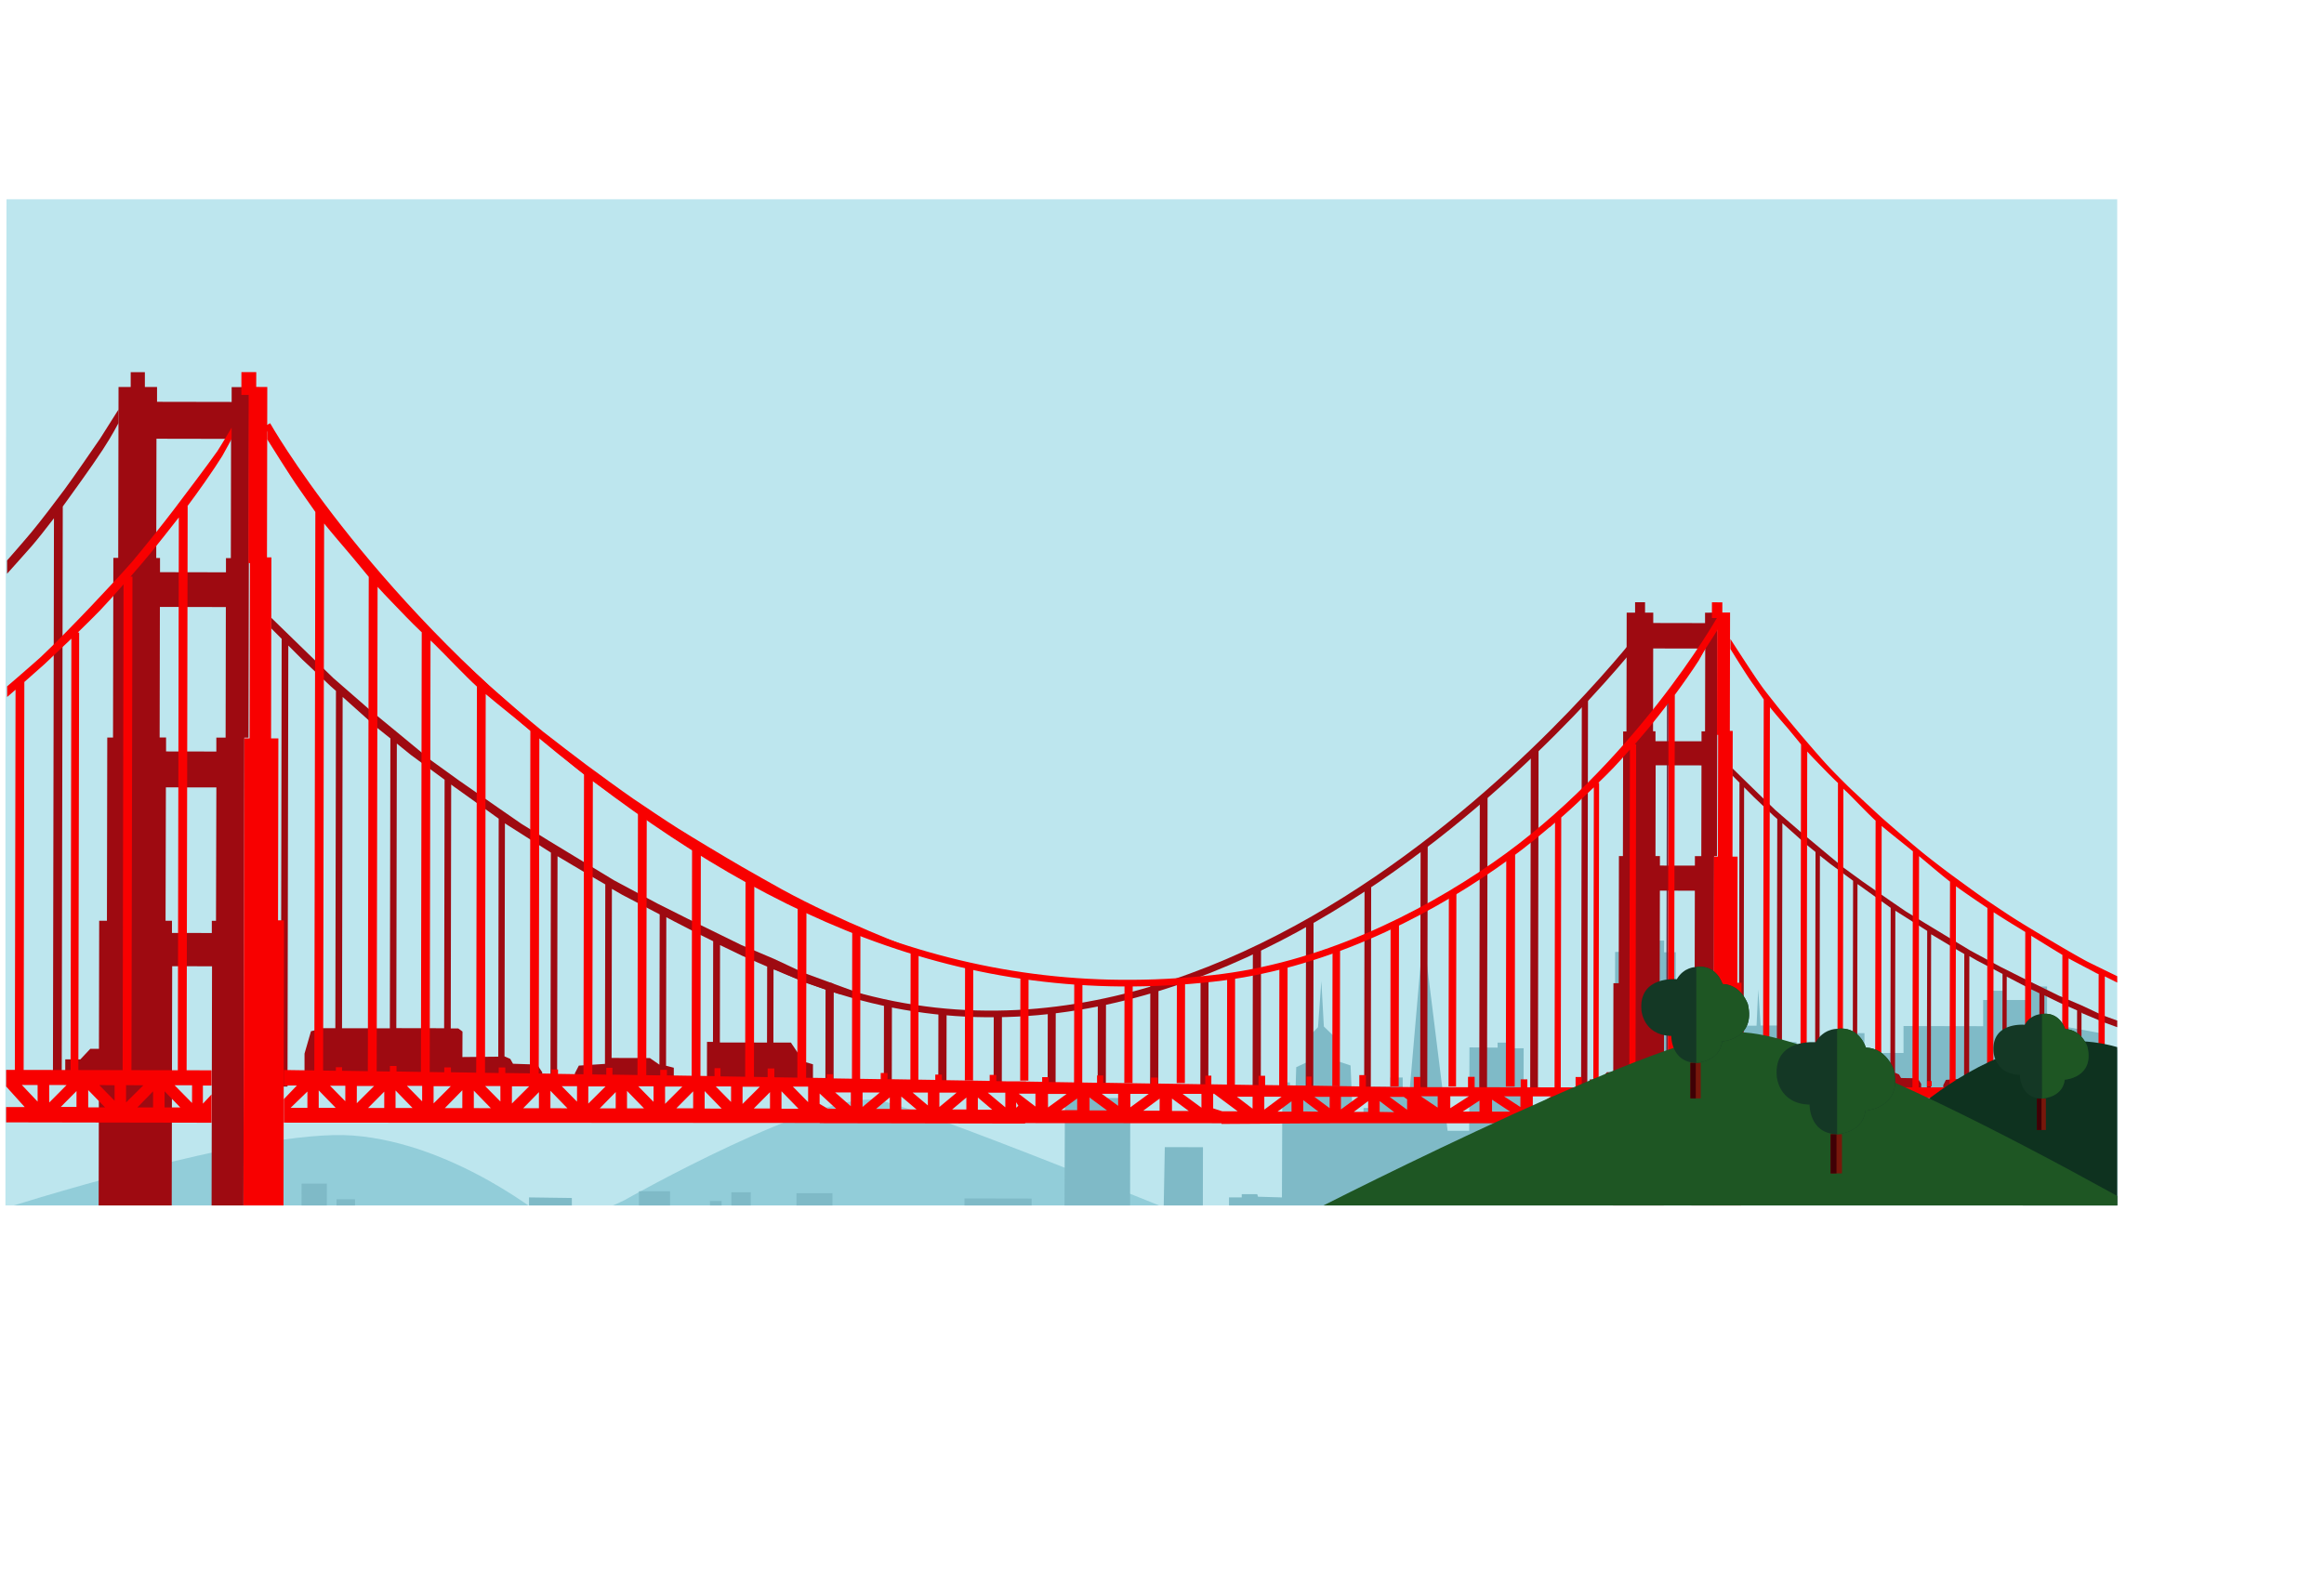 <svg xmlns="http://www.w3.org/2000/svg" xmlns:xlink="http://www.w3.org/1999/xlink" viewBox="0 0 1849.18 1266.74"><defs><style>.a,.g,.j{fill:none;}.b{clip-path:url(#a);}.c{fill:#bde6ee;}.d{fill:#00758f;opacity:0.23;}.e{fill:#7fbac7;}.f{fill:#9e0a11;}.g{stroke:#9e0a11;stroke-width:5.28px;}.g,.j{stroke-miterlimit:10;}.h{fill:#f80000;}.i{fill:#6c2c45;}.j{stroke:#f80000;stroke-width:5.28px;}.k{fill:#0e321f;}.l{fill:#1e5623;}.m{fill:#77180b;}.n{fill:#3f0005;}.o{fill:#143825;}</style><clipPath id="a"><rect class="a" x="4.31" y="158.59" width="1680.33" height="800.8"/></clipPath></defs><title>team-bg</title><g class="b"><rect class="c" x="4.54" y="1.55" width="1685.35" height="1009.28" transform="translate(0.94 -1.56) rotate(0.11)"/><path class="d" d="M0,962.84s202.21-65.15,281-59.06c82,6.34,155.4,67.6,155.4,67.6s27.86.06,60.39-16.13c0,0,158-89.47,203.64-79.32s310.83,119.73,310.83,119.73l0,19.34L.68,1013.14Z"/><path class="e" d="M1020.06,861.35h0m112.38-118.2-10.61,122.34h-5.71v-7.9l-9.86,0,0,7.33-13.5,0,0,16.91h-7.79l-.13,4.22h-8.63l-1.57-38.06-11.93-4,0-18-9.33-9-2-36.09-2.67,36.65-8.32,8.44,0,19.17-9,4.19-.69,22.18-3.89.1-.5-10.15h-6.22c.31.35.21,38.63-.07,91.53l-19.07-.56-.56-2-12.36,0V953l-10.12,0-.06,35-20.8,0,.13-74.95-30.36-.06-1.25,68.41-26.42,0,.2-107.47-52-.16-.63,167.07-26-.15.16-86.78-53.46-.1-.16,86.59-20-.11.09-50.87-31.18-.06L716,1040l-13.37-.07.09-48.47-40.43-.08.08-41.73-28.63,0,0,16.25-17,0,0,10.06-11.6,0,0-13.92-7.74,0,0-13.15-15.48,0,0,25.53h-7.74l0-18.57-9.28,0,0,19.34-17.8,0,0-13.93-13.93,0,0-13.16-24.76,0,0,13.15-26.3-.05v4.65l-10.84,0v9.28l-16.25,0,0-21.66L420.94,953l0,20.12-53.39-.1,0,8.52-20.12,0,0-16.25-16.24,0,0,16.25-22.44,0,0-16.25-12.38,0,0,16.25-13.93,0,.05-27.09-14.7,0-.05,27.08H260l.07-39.47-20.11,0-.06,31.72-17.8,0,0-9.29-68.87-.12,0,9.28-10.05,0v6.19l-81.25-.15,0-15.47-21.67,0,0,15.47-17,0,0-15.47-12.38,0,0,14.71-8.51,0L2,1152.93l461.48.86-2.55,66.63,557.34-15.83c-.29,37.34-.5,62.15-.5,62.15l670.83-6.66-2.27-87,.62-337.6-14.54,0,0-13-43.61-8,.06-29.32-15.06,0,0,10.71-17.66,0v-7.33l-11.94,0v7.33h-6.23l0,20.86-63.36-.12,0,21.43-23.89,0,0,23.12h-7.26l.07-38.91-22.85,0-31.19,14V829.4l-14.54,0-.24-13.22-13.8,0L1399,787.54l-1.33,28.83-11.43,0,0,15.23h-4.16l0,19.74-6.75,0,0-13.53-21.82,0,0,16.35-20.25,0,.18-96.31-9.32.07.06-9.33-30.12-.05-.15,8.91-8.77.21-.23,125.74-25.62,0,.18-5.64-28-.05,0,16.92-19.22,0,.11-60.33-9.35,0v-4.51l-11.42,0,.06,4-22.4-.18L1169,900l-17.14,0-19.45-156.79"/><path class="f" d="M656.89,784c0-1.24,2.3-2.29,4.41-1.76h0c1.23.18,2.11.89,2.11,1.77l-.14,78.38h-6.52Z"/><polygon class="f" points="703.37 796.96 709.71 798.38 709.59 862.49 703.25 862.48 703.37 796.96"/><polygon class="f" points="917.4 782.38 921.8 781.86 921.65 864.65 915.13 864.63 915.28 782.38 917.4 782.38"/><polygon class="f" points="873.52 796.39 880.03 796.58 879.91 864.57 873.39 864.56 873.52 796.39"/><polygon class="f" points="833.7 803.37 840.04 803.55 839.92 864.5 833.58 864.48 833.7 803.37"/><polygon class="f" points="790.71 806.81 797.23 807.7 797.13 862.66 790.61 862.64 790.71 806.81"/><polygon class="f" points="746.68 804.09 753.2 804.98 753.09 862.58 746.58 862.56 746.68 804.09"/><polygon class="f" points="955.28 777.7 961.62 777.01 961.45 867.01 955.11 867 955.28 777.7"/><polygon class="f" points="996.88 755.23 1003.4 754.36 1003.2 867.09 996.68 867.08 996.88 755.23"/><polygon class="f" points="1039.19 735.76 1045.19 733.3 1044.94 867.16 1038.95 867.15 1039.19 735.76"/><polygon class="f" points="1085.75 705.37 1091.04 701.68 1090.73 867.25 1085.45 867.24 1085.75 705.37"/><polygon class="f" points="1130.37 674.81 1136.01 670.94 1135.65 867.33 1130.01 867.32 1130.37 674.81"/><polygon class="f" points="1177.46 638.43 1183.64 633.16 1183.21 866.19 1177.04 867.41 1177.46 638.43"/><polygon class="f" points="1224.22 593.61 1223.72 866.26 1217.55 867.48 1218.04 601.17 1224.22 593.61"/><path class="g" d="M1308.05,502.17S974.35,941.89,609.2,765.08"/><path class="f" d="M616.76,772l25,10.43,24.64,8.33L701.61,797l-61.43-22.48L615.54,763,590,752.19l-42.58-20.86-24.29-12.2-34.66-18.56L436.94,669.3l-22-13.6-18.12-12.54-31.49-21.9-21.81-15.72-25-20.65-25.51-21L265.27,539.7l-20.22-19.59-29.36-28.58,0,8.45,8.44,8.47-.66,356.32h5.29l.65-351L240.64,525l22.68,21.35,4,3.53-.49,268.43-9.69,0-9.69,2.45-5.14,17.78,0,19.2,24.49,0V862h5.28v-4.23l37.52.07v4.23h5.28v-4.23l38.05.07v4.23h5.28V858l38,.07v4.23h5.28v-4.23l29.94.06v-4.76l-3.16-4.76-3.17-1.42-16.91-.56L406,842.74l-4.58-2,.35-185.47,1.58,1.06,35,22.26L438,862.17h5.28l.34-180.71,28.85,17.13,9.15,5.31-.26,142.84-20.79,1.37-3.18,6.16V858l24,0v5.29h5.28V858l38,.07,0,6.7h5.29v-6.7h6.17v-8.27l-6.16-1.6.22-118.19,6.33,3.36,20.94,10.78,10,4.95-.15,80.14h-4.75l-.06,30.29h4.76v4.23h5.28V859.6l37.52-.46v4.76h5.28v-4.76l31.53-.29,0-11.8-7.39-2.13-10.19-15.17-13.91,0,.1-58.13ZM272.15,818.36l.49-263.67,27.61,24.71,10.37,8.29-.42,230.74Zm81.2,0-38-.07.41-226.51,11.08,9,26.92,19.77-.37,198Zm14.58,22.93L368,821l-3.35-2.47h-6l.35-194.1L361.1,626l25.16,18,10.55,7.59L396.46,841Zm149.18.8L486.64,842l.25-134.56,8.27,4.77,29.74,15.55-.22,119.6Zm55.68-12.4.15-77.5,17.59,8.49,19.89,8.66-.11,60.42Z"/><path class="f" d="M79.62,349.13c3.71-5.8,14.67-23.22,14.67-23.22l0,10.75s-5.13,10-12.55,21.29c-9.89,15.12-23.31,33.24-29.49,42-.71.88-1.41,1.93-2.3,3.16l-.82,449.14h-7l.81-439.8c-6.18,8.09-13.24,17.06-17.83,22.33S5.63,456.62,5.63,456.62V446.05s14.65-16.71,19.42-22.51c6.89-8.27,19.77-25.15,26.13-33.77C58.61,379.74,72.56,359.34,79.62,349.13Z"/><polygon class="f" points="71.86 834.72 85.42 834.75 85.39 852.54 51.92 852.48 51.94 843.14 63.92 843.16 71.86 834.72"/><path class="f" d="M184.32,308.11l0,11.8-59.36-.11,0-11.8h-9.69l0-11.81-11.27,0,0,11.8H94.32l-.25,136H90.19l-.26,143H85.35l-.27,145.83H78.92l-.65,348.57,58.13.11L137,769l31.71.06-.58,312.63,25.36,0,.92-494.58h3.34l.52-279Zm-60,136,.18-94.93,59.35.11-.17,94.93h-3.88l0,11.27-52.48-.1,0-11.27h-3Zm47.55,288.77h-3.34l0,9.69-31.7-.06v-9.69h-5.1L132,626.64l40.16.08Zm.27-145.83,0,11.09-40-.07,0-11.1h-5.11l.2-103.92,52.48.1-.19,103.92Z"/><polygon class="h" points="225.99 732.5 225.34 1081.59 193.47 1081.53 194.09 742.48 194.11 732.44 194.38 587.66 198.6 587.66 198.86 448.17 197.63 448.16 197.87 314.3 192.06 314.29 192.09 296.15 203.9 296.17 203.87 307.97 212.68 307.99 212.43 443.61 215.95 443.62 215.69 587.7 221.5 587.71 221.23 732.49 225.99 732.5"/><path class="h" d="M173,359c3-4.57,11.3-18.65,11.3-18.65v9s-5.48,10.2-7.43,13.55c-6.36,10.38-20.13,29.9-27.72,39.93h.17l-.83,451.25h-7l.81-442.27c-7.41,9.5-17,21.63-22.6,28.49-3.88,4.75-9.7,11.61-15.88,18.64h1.58L104.58,854h-7l.72-388.9c-7.06,8.08-14,15.82-18.89,20.92C75,490.56,68.61,496.89,61.9,503.4H63l-.65,349.09H56.15l.64-344.16c-8.12,7.73-16.06,15.29-21.53,20.39-3.35,3-9.88,8.79-15.88,14.06L18.8,859.46h-7l.57-310.53c-3.88,3.34-6.7,5.8-6.7,5.8l0-8.45S25.75,529,32.28,523.07c10.41-9.67,30-29.89,39.7-40.09,8.29-8.79,24.88-26.37,32.83-35.52,8.82-10.37,25.77-31.65,33.89-42.38C147.35,393.65,164.66,370.78,173,359Z"/><path class="h" d="M658.4,733.29s-8.63-4.24-16.72-8.31l-.25,135.28-7,0,.26-138.61c-1.41-.71-2.64-1.42-3.7-2-7.56-3.89-20.58-10.61-30.79-16.26l-.29,157.46h-7l.29-161.16c-.88-.53-1.76-1.06-2.46-1.42-4.75-2.82-19.88-12.19-33.08-20.31l-.33,182.12h-7l.35-186.53c-7.22-4.42-13-7.95-14.78-9-5.28-3.18-14.78-9.18-21.29-13.42l-.39,210.12h-7l.39-214.71c-10.2-6.88-25.5-17.3-35.88-24.9l-.44,240.07h-7.05l.45-245.35c-9.67-7.6-25.32-20.84-35.52-29.31l-.5,271.6h-7.05L422,581.56h.35c-9.84-7.95-25-19.95-35.87-29.13l-.57,306.12h-7l.57-312.11c-8.79-7.94-24.79-24.88-33.23-33.18-1.05-1-2.28-2.29-3.69-3.52l-.64,347.68h-7l.65-354h.17c-4.57-4.41-9.31-9-12.3-12.17-6.16-6.53-17.06-17.47-23-24.18l-.71,386.44h-7.05l.73-394.37c-5.45-6.52-11.95-14.64-15.64-18.87-5.1-6-13.71-16-19.86-23.64l-.81,436.81h-7l.82-446c-4.22-5.82-9.66-13.93-12.47-17.81-7-9.7-25.82-40-25.82-40l0-11.28s26.17,40.56,35.48,53.61c4.22,5.65,13,16.76,17.4,22.23,6.85,8.64,20.91,25.58,27.94,33.87,7.73,9,23.2,27,31.28,35.63,6.16,6.53,18.82,19.24,25.32,25.59,4.57,4.59,13.89,13.24,18.64,17.47,5.27,4.77,15.47,14.3,20.75,19.06,10.55,9.36,31.83,27.71,42.73,36.54,8.44,6.71,25.68,19.78,34.3,26.31,9.32,6.89,28.14,20.66,37.64,27.19,8.8,6,26.21,17.66,35.18,23.32,12.67,7.95,38,23.14,50.85,30.56,8.09,4.6,24.11,13.79,32.2,18.2,46.8,25.63,103.48,46.87,103.48,46.87Z"/><path class="h" d="M161.46,864h6.87l0-12.15L4.9,851.51l0,13.21,14.77,16.4-14.8,0,0,12.15,163.45.3,0-22.54-6.88,7.38,0-14.62Zm-18,17.4-12.51,0,0-12.86Zm-21.66,0-12.51,0,12.53-12.83Zm-7.72-17.62L100.31,877.4l0-13.74Zm-22.9-.05,0,12.33L79,863.62Zm-7.61,17.6-13.38,0,0-13.74ZM60.85,881l-12.5,0,12.53-12.66ZM53,863.57,39.2,877.46l0-13.91Zm-23.07,0,0,13.21L17.38,863.51ZM152.8,877.85l-13.89-14.12,13.92,0Z"/><rect class="i" x="1171.87" y="708.81" width="309.47" height="1.23" transform="translate(614.73 2034.72) rotate(-89.89)"/><path class="f" d="M1656.94,806.47l17.25,7.25,11.62,4.25v-5.28l-12.68-4.61-17.07-8-17.77-7.61L1608.73,778l-16.89-8.48-23.93-12.9L1532,734.9l-15.31-9.36-12.66-8.65-21.82-15.19-15.12-11-17.41-14.47-17.59-14.65-19.34-16.77-14.07-13.59-20.4-19.94v5.81l5.81,5.82-.46,247.47h3.7l.45-243.77,7.91,7.94,15.65,14.82,2.81,2.47-.34,186.35h-6.7l-6.69,1.75-3.55,12.5,0,13.39,16.91,0v3h3.7v-3l26.42.05v3h3.7v-3l26.42,0v3h3.7v-3l26.42.05v3h3.7v-3l20.79,0v-3.35l-2.11-3.35-2.11-1.06-11.8-.2-1.58-2.82-3.17-1.41.24-128.93,1.06.7,24.28,15.37L1533.18,869h3.17l.23-125.41,20.06,12,6.33,3.71-.18,99.16-14.45,1-2.12,4.23v2.46l16.56,0v3.7h3.7v-3.7l26.42,0V871h3.69v-4.76h4.23v-5.81l-4.22-1.07.15-82.07,4.4,2.29,14.6,7.61,7,3.35-.1,55.66h-3.35l0,21h3.35V870h3.7v-3l26.07-.3v3.35h3.7v-3.34l21.84-.32v-8.27l-5.1-1.42-7-10.58-9.69,0,.08-40.34Zm-212.65,31.66-26.42,0,.34-183,19.16,17.12,7.21,5.83-.29,160.28Zm3.52.19L1448.1,681l7.74,6.18L1474.48,701l-.25,137.39Zm36.26,15.92,0-14.1-2.28-1.76h-4.06l.25-134.74,1.59,1.06L1497,717.23l7.39,5.29-.24,131.4Zm103.91.19-21.13,0L1567,761l5.81,3.35,20.58,10.79-.15,83.13Zm38.59-8.39.1-53.89,12.32,6,13.73,6-.08,41.92Z"/><polyline class="f" points="1263.57 553.52 1263 865.63 1258.07 865.62 1258.63 560.2"/><polygon class="f" points="1278.69 853.33 1288.21 853.35 1288.18 865.67 1264.93 865.63 1264.95 859.12 1273.22 859.13 1278.69 853.33"/><path class="f" d="M1356.69,487.64v8.28l-41.22-.08,0-8.27-6.52,0,0-8.27-7.93,0,0,8.28h-6.69l-.17,94.58h-2.65l-.18,99.16h-3.17L1288,782.54h-4.22l-.45,242,40.34.07.4-217,22,0-.4,217,17.62,0,.63-343.29h2.29l.36-193.75Zm-41.27,28.46,41.4.08-.13,65.87h-2.81l0,7.93-36.63-.07V582h-1.94Zm33,266.55h-2.29v6.69l-22,0v-6.69h-3.52l.14-73.8,27.82.05Zm.19-101.28,0,7.58-27.83-.05,0-7.58h-3.53l.14-72.22,36.46.07-.14,72.21Z"/><polygon class="h" points="1385.74 782.19 1385.29 1024.73 1363.1 1024.69 1363.53 789.2 1363.55 782.15 1363.73 681.75 1366.9 681.76 1367.08 584.89 1366.2 584.88 1366.37 491.89 1362.14 491.88 1362.17 479.37 1370.45 479.39 1370.43 487.49 1376.6 487.5 1376.42 581.73 1378.71 581.74 1378.53 681.78 1382.58 681.79 1382.39 782.18 1385.74 782.19"/><path class="h" d="M1348.88,522.85c2.12-3,7.95-12.84,7.95-12.84v6.34s-3.72,7-5.13,9.33c-4.42,7-14,20.58-19.25,27.61h.18L1332,866.64h-4.93l.56-307.18c-5.12,6.68-11.83,15.13-15.71,19.87-2.82,3.35-6.88,8.09-11.12,13h1.06l-.51,274.24h-4.93l.5-270c-4.77,5.45-9.71,10.9-13.06,14.42-3,3.16-7.41,7.56-12.18,12.13h.71L1272,865.65h-4.23l.44-239c-5.64,5.28-11.29,10.55-15,14.07-2.3,2.28-6.71,6.15-10.94,9.84l-.41,219.64h-4.93l.4-215.59c-2.65,2.46-4.59,4-4.59,4V652.8s14.11-11.77,18.53-16c7.23-6.68,20.82-20.75,27.52-27.78,5.65-6,17.3-18.29,22.77-24.62,6.18-7.21,18-21.8,23.66-29.37C1331.22,547.13,1343.23,531.12,1348.88,522.85Z"/><path class="h" d="M1686.41,777.64v5.28l-11.62-5.83-.17,93.88h-4.93l.18-95.64a19.26,19.26,0,0,1-2.64-1.24c-5.11-2.83-14.26-7.42-21.29-11.31l-.2,104.27h-4.93l.2-107.09a14.93,14.93,0,0,1-1.76-1.06c-3.34-1.94-13.9-8.48-23-14.13L1616,866.81h-4.76l.23-125.06c-5.1-3.18-9.15-5.65-10.38-6.36-3.69-2.29-10.2-6.36-14.78-9.36L1586,866.58h-4.93l.27-143.9c-7-4.77-17.77-12-25-17.31l-.3,161h-4.75l.3-164.69c-6.68-5.12-17.59-14.47-24.62-20.3l-.34,184.94h-4.93l.34-188.64h.18c-6.86-5.65-17.41-13.94-25-20.3l-.39,208.9H1492l.39-213.12c-6-5.48-17.23-17.3-23-22.94-.92-.78-1.8-1.61-2.64-2.48l-.44,238.49H1462l.44-242.89h.18c-3.34-3.17-6.5-6.35-8.61-8.47-4.22-4.41-12-12.17-16-16.76l-.5,268.25h-4.93l.51-273.88c-3.87-4.77-8.44-10.24-10.9-13.23-3.69-4.24-9.67-11.12-13.88-16.41l-.56,303.48h-4.93l.57-309.64c-2.81-4.06-6.68-9.7-8.61-12.35-4.92-6.7-17.92-27.86-17.92-27.86l0-7.93s18.09,28.22,24.59,37.21c2.81,4.06,9,11.64,12,15.52,4.74,6,14.41,17.64,19.33,23.47,5.27,6.17,16,18.7,21.62,24.69,4.22,4.59,13,13.41,17.58,17.83,3.16,3,9.67,9,12.83,12,3.7,3.35,10.73,10.06,14.42,13.23,7.39,6.53,22.16,19.24,29.72,25.42,5.81,4.77,17.77,13.95,23.75,18.36,6.51,4.77,19.52,14.31,26.21,18.9,6.15,4.24,18.29,12.36,24.45,16.25,8.62,5.47,26.39,16.07,35.19,21.2,5.63,3.36,16.71,9.72,22.34,12.72,6.34,3.18,25.34,12.38,25.34,12.38Z"/><path class="h" d="M1388.71,873.61v-8.45L1275.29,865v9.16l10.19,11.46-10.21,0,0,8.46,113.43.21,0-15.68-4.77,5.1,0-10Zm-17.11,12.12h-8.81l0-9Zm-15.15,0h-8.8l8.82-9ZM1351,873.54l-9.53,9.49v-9.51Zm-15.86,0v8.63l-8.44-8.64Zm-5.3,12.15-9.34,0,0-9.51Zm-15.85,0-8.64,0,8.65-8.79Zm-5.44-12.17-9.53,9.67,0-9.68Zm-16,0,0,9.16-8.61-9.17Zm85.41,9.85-9.67-9.71,9.68,0Z"/><rect class="h" x="1413.42" y="860.98" width="5.28" height="3.52" transform="translate(550.71 2277.21) rotate(-89.89)"/><rect class="h" x="1442.92" y="861.3" width="5.99" height="3.7" transform="translate(580.1 2307.47) rotate(-89.89)"/><rect class="h" x="1473.39" y="861.01" width="5.28" height="3.7" transform="translate(610.46 2337.3) rotate(-89.89)"/><rect class="h" x="1503.34" y="861.06" width="5.28" height="3.7" transform="translate(640.29 2367.29) rotate(-89.89)"/><rect class="h" x="1532.93" y="860.59" width="4.23" height="3.7" transform="translate(669.78 2395.88) rotate(-89.89)"/><rect class="h" x="1562.25" y="861.61" width="5.81" height="3.35" transform="translate(698.99 2426.85) rotate(-89.89)"/><rect class="h" x="1592.11" y="861.58" width="5.99" height="3.7" transform="translate(728.73 2456.93) rotate(-89.89)"/><rect class="h" x="1621.96" y="861.72" width="5.81" height="3.35" transform="translate(758.48 2486.67) rotate(-89.89)"/><rect class="h" x="1651.38" y="861.6" width="5.81" height="3.7" transform="translate(787.78 2516.14) rotate(-89.89)"/><path class="h" d="M1674.43,874.14h4.4l0-8.46-300.49-.55v8.63h7.22l-7.23,7.56,0,12.86,300.48.55,0-13-.17-2.11-4.24,4.21,0-9.51Zm-11.65,12.31-9.33,0v-9.69Zm-15.67,0-9,0,9-9.14Zm-5.62-12.17-9.53,9.5,0-9.51Zm-15.85,0,0,8.63-8.43-8.64Zm-5.31,12.15-9.33,0,0-9.69Zm-15.67,0-9.34,0,9.36-9.49Zm-6-12.17-9.53,9.5,0-9.51Zm-15.85,0,0,8.64-8.43-8.65Zm-5.31,12.15-9.33,0,0-9.69Zm-186-.35h-9.34l9.35-9.14Zm6.34,0,0-9.69,9.31,9.7Zm14.62-3.5-8.44-8.65,8.46,0Zm6.36-8.62,9.51,0-9.53,9.49ZM1434,886h-8.8l8.82-9.15Zm6.35,0v-9.68l9.32,9.7Zm14.62-3.49-8.44-8.65,8.46,0Zm6.18-8.62,9.51,0-9.53,9.49Zm16,12-9.69,0,9.71-9.85Zm6.34.18,0-9.68,9.31,9.7Zm14.62-3.49-8.43-8.65,8.45,0Zm6.36-8.62,9.51,0-9.53,9.49Zm15,12.18-8.63,0,8.65-9Zm6.34,0,0-9.68,9.32,9.7Zm14.63-3.49-8.44-8.65,8.45,0Zm6.35-8.62,9.51,0-9.53,9.49Zm15.14,3.2v9l-8.81,0Zm106.2,5.65-8.44-8.64h8.46Z"/><path class="j" d="M1368.48,493s-66.79,117.88-179,195.7c-59.43,41.29-138.59,80.59-224.38,90-199.6,22-361.15-53.51-519.62-181S212.63,338.11,212.63,338.11"/><polygon class="h" points="678.12 735.8 684.63 738.27 684.41 859.81 677.89 859.79 678.12 735.8"/><polygon class="h" points="725.64 754.73 730.92 756.33 730.73 859.89 724.39 859.88 724.58 754.2 725.64 754.73"/><polygon class="h" points="936.43 779.78 942.94 779.26 942.79 862.04 936.27 862.03 936.43 779.78"/><rect class="h" x="857.18" y="818.02" width="81.37" height="6.52" transform="translate(74.94 1717.62) rotate(-89.89)"/><rect class="h" x="817.2" y="817.94" width="81.37" height="6.52" transform="translate(35.1 1677.57) rotate(-89.89)"/><polygon class="h" points="811.91 775.85 818.42 776.74 818.27 860.05 811.75 860.04 811.91 775.85"/><polygon class="h" points="767.89 767.67 774.4 769.62 774.24 859.97 767.72 859.96 767.89 767.67"/><polygon class="h" points="976.41 776.33 982.76 775.81 982.59 864.41 976.25 864.39 976.41 776.33"/><polygon class="h" points="1017.99 770.06 1024.52 767.79 1024.34 864.48 1017.82 864.47 1017.99 770.06"/><polygon class="h" points="1060.29 755.52 1066.29 753.6 1066.08 864.56 1060.09 864.55 1060.29 755.52"/><polygon class="h" points="1106.47 736.41 1113.17 732.72 1112.93 864.65 1106.24 864.63 1106.47 736.41"/><polygon class="h" points="1152.84 712.89 1158.84 710.44 1158.55 864.73 1152.56 864.72 1152.84 712.89"/><polygon class="h" points="1198.52 683.56 1205.57 678.82 1205.23 864.82 1198.18 864.8 1198.52 683.56"/><path class="h" d="M1258.6,864.56v-7.39h-4.93l0,8.28-38.4-.08,0-6.34H1210v6.34l-36.64-.06,0-8.28h-5.28l0,8.28-37.87-.07,0-8.1h-5.29v8.1l-38.05-.42,0-9.16h-5.28l0,9-38-.6v-7.22h-4V864l-32.94-.41v-7.4h-5.28v7.4l-37.52-.6v-6.87H959l0,6.86-37.86-.59V857.6h-5.29v4.76l-38-.6v-5.81h-4.93v5.81l-38.4-.6v-3.88h-5.29V861l-12.86-.2v-.17l-14.8,0-8.8-.19v-4.93h-5.29v4.75l-38-.6v-4.4h-5.29v4.23l-38-.6v-4.93H700.8v4.93l-38-.6v-3.35h-4.93V858l-41.74-.61v-7H610.8v6.86l-37.52-.59v-6.52h-4.75v6.34l-37.87-.6v-4.4h-5.29v4.4l-38.05-.59v-5.46H482.4v5.46l-38.4-.6v-3.53h-5.28v3.35L402.07,854v-4.4H396.8V854l-38-.6v-3.87h-5.28v3.87l-38-.6v-4.4h-5.29v4.4l-38.05-.59v-2.82h-4.94v2.82l-41.39-.61,0,12.33,10.39,0-10.41,10.9,0,18.67,426.42.26v.18l163.45.3v-.35l156.23.11v.53l88.6-.55,218.76.06-3.35-.71,17.09,0,0-15.5-7.41,5.09,0-10,7.4,0v-8.28l-34.7-.07Zm-1014,17.16-13.39,0,13.41-13Zm9,0,0-13.91,13.53,13.94Zm21.15-5.24-12.13-12.35,12.15,0Zm9.18-12.14,13.74,0-13.77,13.71Zm21.81,17.48-12.86,0,12.88-13Zm9,0,0-13.92,13.53,13.94Zm21.15-5.25-12.13-12.35,12.15,0ZM345,864.46l13.74,0L345,878.2Zm22.86,17.48-13.91,0,13.94-14.24Zm9.16,0,0-13.91L390.57,882Zm21.15-5.24L386,864.36l12.15,0Zm9.18-12.14,13.74,0-13.77,13.72Zm21.46,17.48-12.51,0,12.53-12.83Zm9.15,0,0-13.91,13.54,13.94Zm21.15-5.24L447,864.48l12.15,0Zm9-12.14,13.73,0-13.76,13.71Zm21.8,17.48-12.68,0,12.71-13Zm9,0,0-13.92,13.54,13.94ZM520,876.94l-12.13-12.35,12.15,0Zm9.18-12.14,13.74,0L529.2,878.54Zm22.34,17.31-13.39,0,13.42-13.54Zm9.16.19,0-13.92,13.54,13.94Zm21-5.25L569.56,864.7l12.15,0Zm9.18-12.13,13.74,0-13.77,13.72Zm21.81,17.3-12.86,0,12.88-13Zm9.16.19,0-13.91,13.54,13.94ZM643,877.17l-12.13-12.36,12.16,0Zm15.49,5.13-6.33-3.71,0-13.74h0v5.46l13.18,12.18Zm18.5-1.9-12.48-10.94,12.5,0Zm9.36-10.9,13.73,0L686.31,881ZM708,882.57l-10.92,0L708,873.41Zm9.15.37,0-10.22L729.28,883Zm21.15-3.13-12.14-10.24,12.16,0Zm9.17-10.2,13.74,0-13.76,11.43ZM768.91,883l-11.27,0,11.29-9.49Zm9.16.19v-9.69l11.44,9.71Zm21.84-1.9L786,869.68l13.91,0Zm8.63.37v-4.4l1.76,2.82Zm15.33-1L810.5,870.43l13.39,0Zm10-10,14.8,0L833.9,881.39Zm23.23,12.9-12.68,0,12.7-9.31Zm9.86.19,0-10.21,13.9,10.24Zm22.73-3.65-13-9.54,13,0Zm9.71-9.5,14.62,0-14.64,10.72ZM922.67,884l-13,0,13.05-9.66Zm9.86.2,0-9.87,13.37,9.89Zm23.44-2.6-15-11,15,0Zm16.55,2.85-7.22-2.31,0-11.27.53-.53,19,14.13Zm24.13-2.07-12.49-9.54,12.51,0Zm9.35-9.5,13.74,0L1006,883.12Zm21.65,11.85-11.1,0,11.11-8.25Zm9.33-.16,0-9,12.13,9.19Zm21-2.61-12.14-9,12.15,0Zm9-9,13.73,0-13.75,10Zm21.64,12-11.45,0,11.46-8.61Zm9.16,0v-8.63l11.61,8.83Zm21.84-1.72-13.9-10.24,11.45,0v.18l2.47,1.76Zm24.31-1.72-13.37-9,13.39,0Zm10.06-9,14.79,0-14.81,9.48Zm23.22,12.2-13.38,0,13.4-8.78Zm10,0,0-9.51,14.43,9.54Zm22.56-3.65-13-8.48,13,0Zm9.87-8.44,14.62,0-14.63,9.48Zm23.23,12-13.56,0L1242.9,876Zm9.69.19,0-8.8,13.54,8.83Zm23.62-12.11v9.69l-15-9.71Z"/><rect class="h" x="1293.21" y="861.2" width="11.1" height="5.28" transform="translate(432.52 2161) rotate(-89.89)"/><rect class="h" x="1336.27" y="859.61" width="11.1" height="4.76" transform="translate(477.36 2202.22) rotate(-89.89)"/><rect class="h" x="1378.64" y="859.42" width="11.1" height="5.28" transform="translate(519.57 2244.66) rotate(-89.89)"/><path class="k" d="M1759.72,860.44s29.82,3.84-74.54-26.9-205,92.21-205,92.21l369,96Z"/><path class="l" d="M1793.27,1014.11S1454.09,810.49,1375.82,822s-344,148.14-344,148.14l481.92,174.57,294.46,7.68Z"/><rect class="m" x="1456.61" y="902.72" width="9.02" height="31.18"/><rect class="n" x="1456.61" y="902.72" width="4.67" height="31.18"/><path class="o" d="M1484.33,884s29.65-1.94,22.55-32.56c0,0-5.47-17.08-22.23-17.72,0,0-5.16-17.73-23.53-14.83,0,0-10.31,0-16.44,10.64,0,0-33.51-3.22-30.94,27.07,0,0,1.29,21.92,26.11,22.56,0,0-.32,22.89,21.43,23.53,0,0,20.79-.32,23-18.69"/><path class="l" d="M1484.65,833.75c16.76.65,22.24,17.73,22.24,17.73,7.09,30.61-22.56,32.55-22.56,32.55-2.06,16.71-19.44,18.49-22.56,18.67V818.84c17.84-2.38,22.88,14.91,22.88,14.91"/><rect class="m" x="1345.05" y="845.87" width="8.21" height="28.35"/><rect class="n" x="1345.05" y="845.87" width="4.25" height="28.35"/><path class="o" d="M1370.25,828.87s27-1.76,20.52-29.6c0,0-5-15.53-20.22-16.12,0,0-4.69-16.11-21.4-13.48,0,0-9.37,0-14.94,9.68,0,0-30.48-2.94-28.14,24.61,0,0,1.18,19.93,23.74,20.52,0,0-.29,20.8,19.49,21.39,0,0,18.9-.29,21-17"/><path class="l" d="M1370.55,783.16c15.24.58,20.22,16.11,20.22,16.11,6.45,27.84-20.52,29.6-20.52,29.6-1.86,15.2-17.67,16.81-20.51,17V769.6c16.22-2.17,20.81,13.56,20.81,13.56"/><rect class="m" x="1620.66" y="874.33" width="7.24" height="25.02"/><rect class="n" x="1620.66" y="874.33" width="3.75" height="25.02"/><path class="o" d="M1642.91,859.33s23.79-1.55,18.1-26.12c0,0-4.4-13.71-17.85-14.23,0,0-4.13-14.22-18.88-11.89a16.28,16.28,0,0,0-13.19,8.53s-26.9-2.59-24.82,21.73c0,0,1,17.58,20.94,18.1,0,0-.25,18.36,17.2,18.88,0,0,16.68-.26,18.5-15"/><path class="l" d="M1643.16,819c13.45.52,17.85,14.23,17.85,14.23,5.69,24.57-18.1,26.12-18.1,26.12-1.65,13.41-15.6,14.83-18.11,15V807c14.32-1.91,18.36,12,18.36,12"/></g></svg>